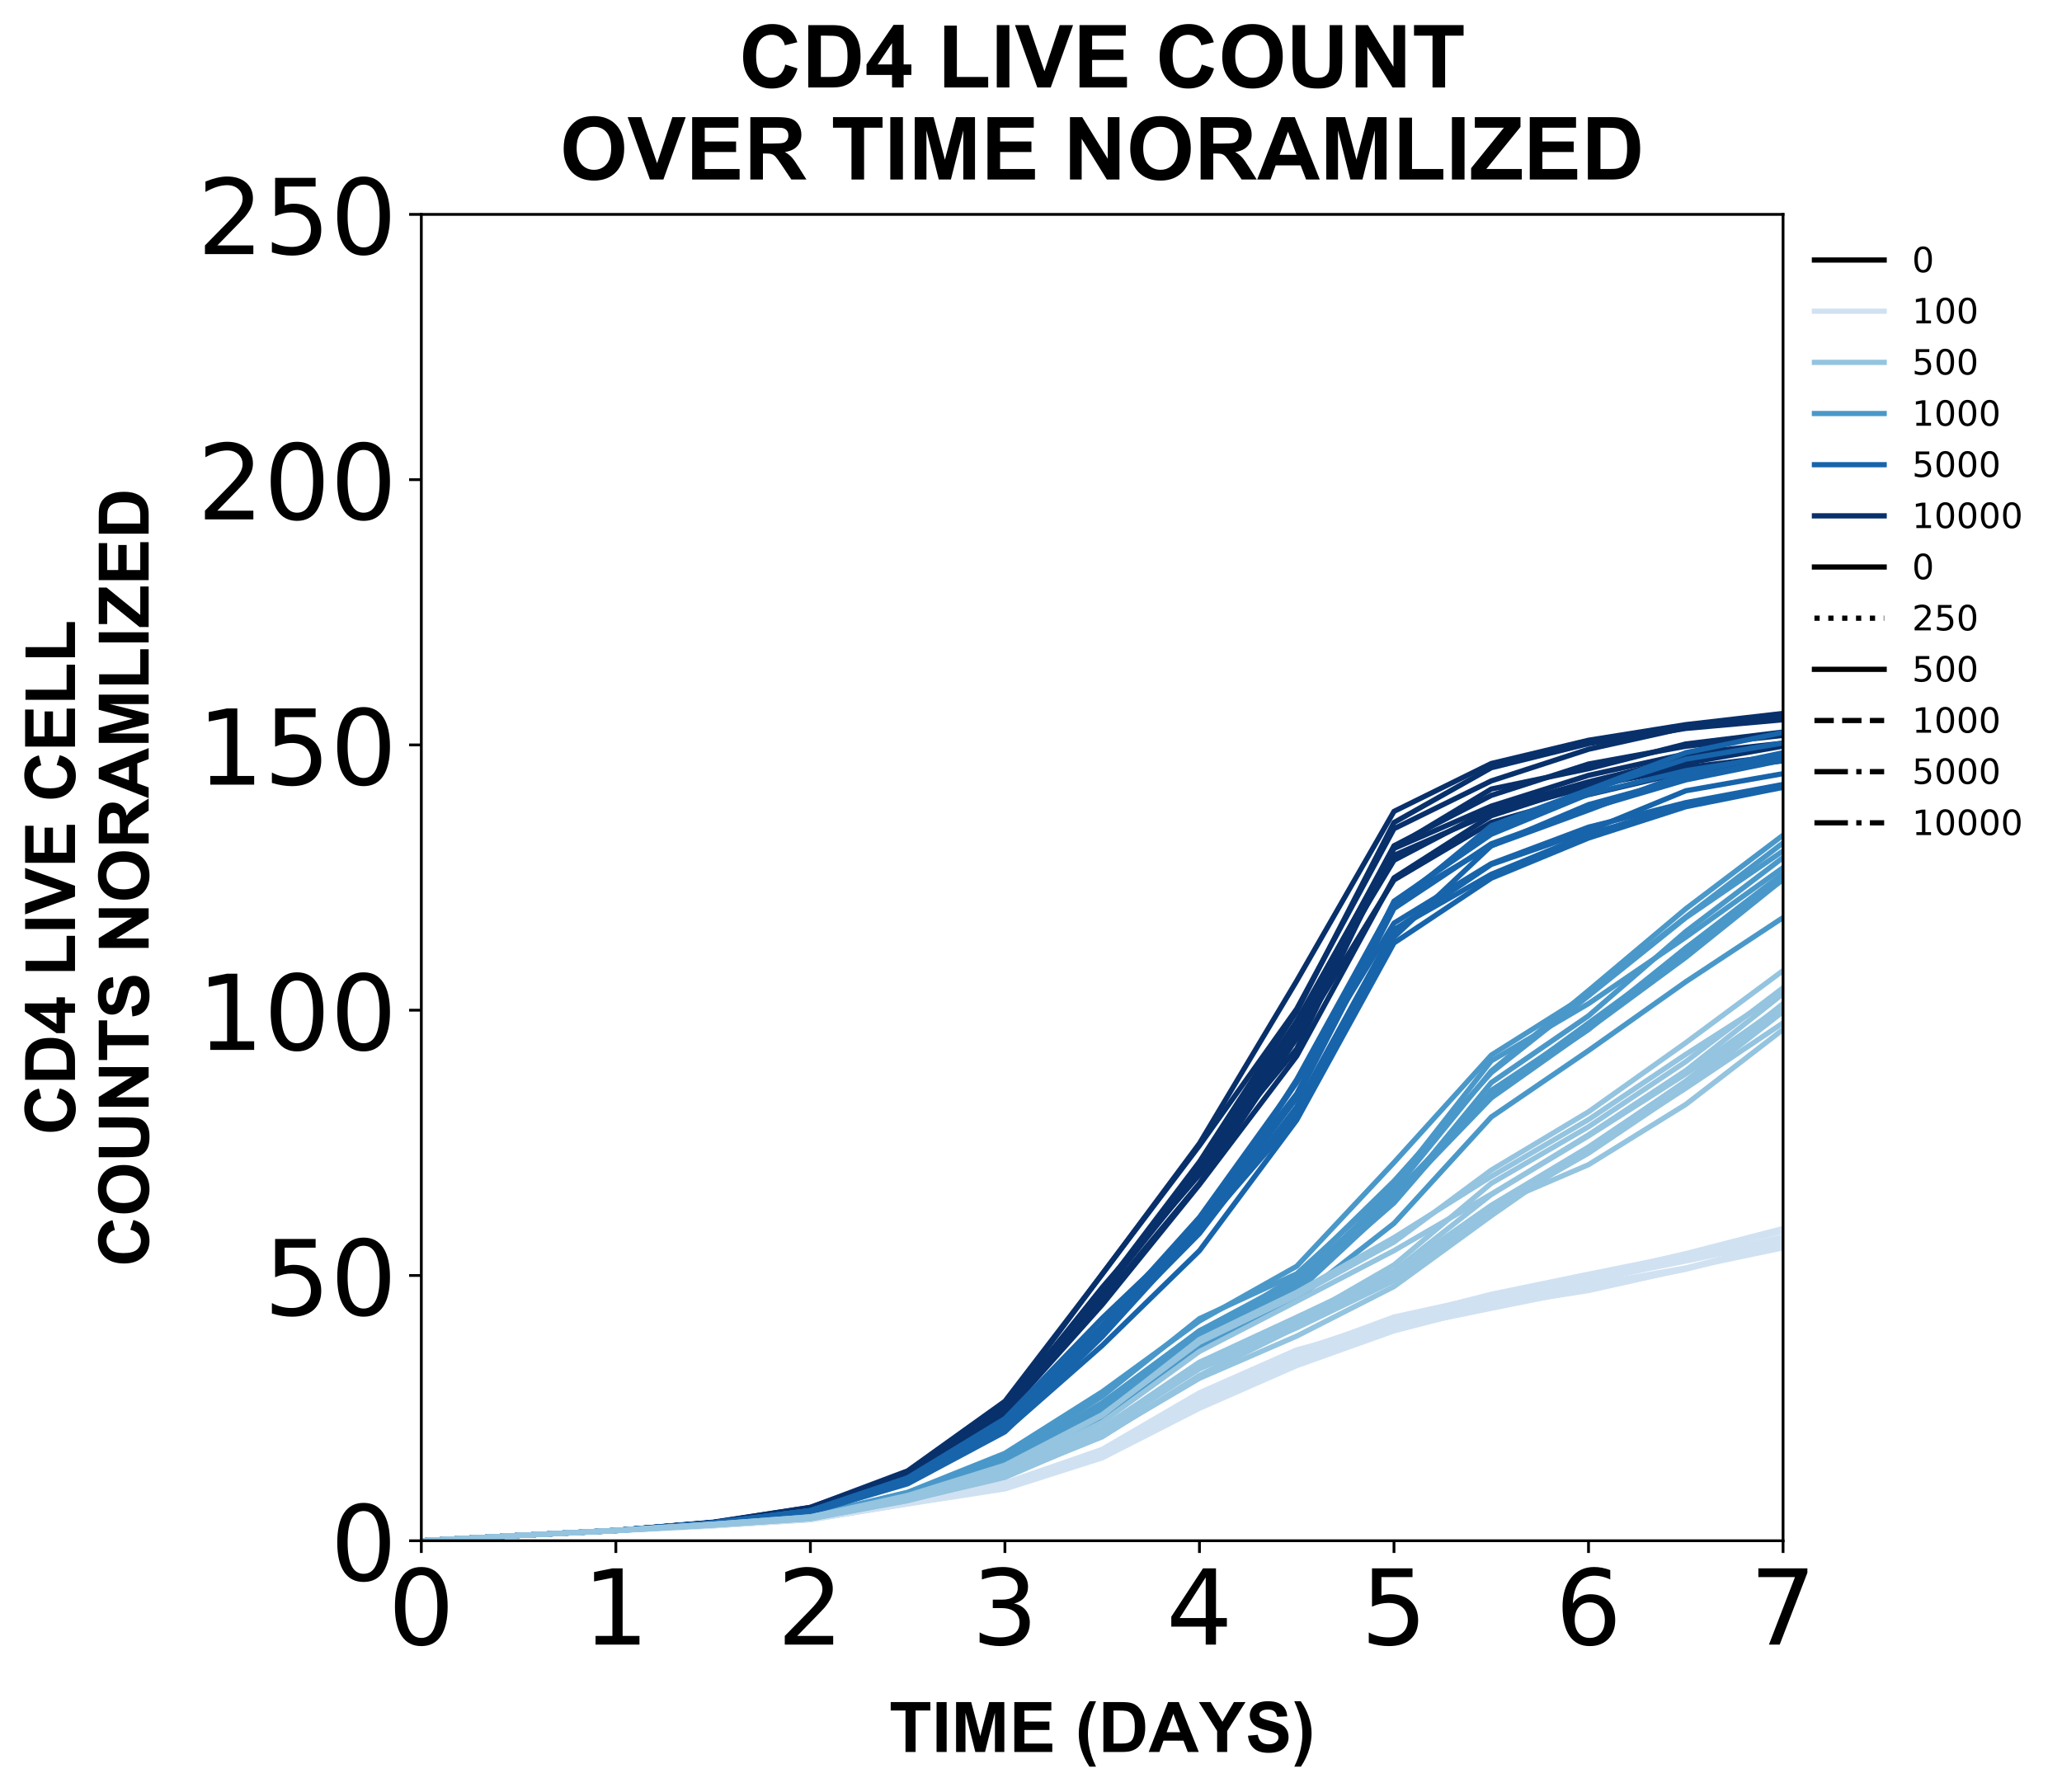 <?xml version="1.0" encoding="utf-8" standalone="no"?>
<!DOCTYPE svg PUBLIC "-//W3C//DTD SVG 1.1//EN"
  "http://www.w3.org/Graphics/SVG/1.1/DTD/svg11.dtd">
<!-- Created with matplotlib (https://matplotlib.org/) -->
<svg height="514.025pt" version="1.1" viewBox="0 0 591.463 514.025" width="591.463pt" xmlns="http://www.w3.org/2000/svg" xmlns:xlink="http://www.w3.org/1999/xlink">
 <defs>
  <style type="text/css">
*{stroke-linecap:butt;stroke-linejoin:round;}
  </style>
 </defs>
 <g id="figure_1">
  <g id="patch_1">
   <path d="M -0 514.025 
L 591.463 514.025 
L 591.463 0 
L -0 0 
z
" style="fill:#ffffff;"/>
  </g>
  <g id="axes_1">
   <g id="patch_2">
    <path d="M 120.851 442.022 
L 511.451 442.022 
L 511.451 61.502 
L 120.851 61.502 
z
" style="fill:#ffffff;"/>
   </g>
   <g id="matplotlib.axis_1">
    <g id="xtick_1">
     <g id="line2d_1">
      <defs>
       <path d="M 0 0 
L 0 3.5 
" id="m12bd93c8e9" style="stroke:#000000;stroke-width:0.8;"/>
      </defs>
      <g>
       <use style="stroke:#000000;stroke-width:0.8;" x="120.851" xlink:href="#m12bd93c8e9" y="442.022"/>
      </g>
     </g>
     <g id="text_1">
      <!-- 0 -->
      <defs>
       <path d="M 31.781 66.406 
Q 24.172 66.406 20.328 58.906 
Q 16.5 51.422 16.5 36.375 
Q 16.5 21.391 20.328 13.891 
Q 24.172 6.391 31.781 6.391 
Q 39.453 6.391 43.281 13.891 
Q 47.125 21.391 47.125 36.375 
Q 47.125 51.422 43.281 58.906 
Q 39.453 66.406 31.781 66.406 
z
M 31.781 74.219 
Q 44.047 74.219 50.516 64.516 
Q 56.984 54.828 56.984 36.375 
Q 56.984 17.969 50.516 8.266 
Q 44.047 -1.422 31.781 -1.422 
Q 19.531 -1.422 13.062 8.266 
Q 6.594 17.969 6.594 36.375 
Q 6.594 54.828 13.062 64.516 
Q 19.531 74.219 31.781 74.219 
z
" id="DejaVuSans-48"/>
      </defs>
      <g transform="translate(111.307 471.817)scale(0.3 -0.3)">
       <use xlink:href="#DejaVuSans-48"/>
      </g>
     </g>
    </g>
    <g id="xtick_2">
     <g id="line2d_2">
      <g>
       <use style="stroke:#000000;stroke-width:0.8;" x="176.651" xlink:href="#m12bd93c8e9" y="442.022"/>
      </g>
     </g>
     <g id="text_2">
      <!-- 1 -->
      <defs>
       <path d="M 12.406 8.297 
L 28.516 8.297 
L 28.516 63.922 
L 10.984 60.406 
L 10.984 69.391 
L 28.422 72.906 
L 38.281 72.906 
L 38.281 8.297 
L 54.391 8.297 
L 54.391 0 
L 12.406 0 
z
" id="DejaVuSans-49"/>
      </defs>
      <g transform="translate(167.107 471.817)scale(0.3 -0.3)">
       <use xlink:href="#DejaVuSans-49"/>
      </g>
     </g>
    </g>
    <g id="xtick_3">
     <g id="line2d_3">
      <g>
       <use style="stroke:#000000;stroke-width:0.8;" x="232.451" xlink:href="#m12bd93c8e9" y="442.022"/>
      </g>
     </g>
     <g id="text_3">
      <!-- 2 -->
      <defs>
       <path d="M 19.188 8.297 
L 53.609 8.297 
L 53.609 0 
L 7.328 0 
L 7.328 8.297 
Q 12.938 14.109 22.625 23.891 
Q 32.328 33.688 34.812 36.531 
Q 39.547 41.844 41.422 45.531 
Q 43.312 49.219 43.312 52.781 
Q 43.312 58.594 39.234 62.25 
Q 35.156 65.922 28.609 65.922 
Q 23.969 65.922 18.812 64.312 
Q 13.672 62.703 7.812 59.422 
L 7.812 69.391 
Q 13.766 71.781 18.938 73 
Q 24.125 74.219 28.422 74.219 
Q 39.75 74.219 46.484 68.547 
Q 53.219 62.891 53.219 53.422 
Q 53.219 48.922 51.531 44.891 
Q 49.859 40.875 45.406 35.406 
Q 44.188 33.984 37.641 27.219 
Q 31.109 20.453 19.188 8.297 
z
" id="DejaVuSans-50"/>
      </defs>
      <g transform="translate(222.907 471.817)scale(0.3 -0.3)">
       <use xlink:href="#DejaVuSans-50"/>
      </g>
     </g>
    </g>
    <g id="xtick_4">
     <g id="line2d_4">
      <g>
       <use style="stroke:#000000;stroke-width:0.8;" x="288.251" xlink:href="#m12bd93c8e9" y="442.022"/>
      </g>
     </g>
     <g id="text_4">
      <!-- 3 -->
      <defs>
       <path d="M 40.578 39.312 
Q 47.656 37.797 51.625 33 
Q 55.609 28.219 55.609 21.188 
Q 55.609 10.406 48.188 4.484 
Q 40.766 -1.422 27.094 -1.422 
Q 22.516 -1.422 17.656 -0.516 
Q 12.797 0.391 7.625 2.203 
L 7.625 11.719 
Q 11.719 9.328 16.594 8.109 
Q 21.484 6.891 26.812 6.891 
Q 36.078 6.891 40.938 10.547 
Q 45.797 14.203 45.797 21.188 
Q 45.797 27.641 41.281 31.266 
Q 36.766 34.906 28.719 34.906 
L 20.219 34.906 
L 20.219 43.016 
L 29.109 43.016 
Q 36.375 43.016 40.234 45.922 
Q 44.094 48.828 44.094 54.297 
Q 44.094 59.906 40.109 62.906 
Q 36.141 65.922 28.719 65.922 
Q 24.656 65.922 20.016 65.031 
Q 15.375 64.156 9.812 62.312 
L 9.812 71.094 
Q 15.438 72.656 20.344 73.438 
Q 25.25 74.219 29.594 74.219 
Q 40.828 74.219 47.359 69.109 
Q 53.906 64.016 53.906 55.328 
Q 53.906 49.266 50.438 45.094 
Q 46.969 40.922 40.578 39.312 
z
" id="DejaVuSans-51"/>
      </defs>
      <g transform="translate(278.707 471.817)scale(0.3 -0.3)">
       <use xlink:href="#DejaVuSans-51"/>
      </g>
     </g>
    </g>
    <g id="xtick_5">
     <g id="line2d_5">
      <g>
       <use style="stroke:#000000;stroke-width:0.8;" x="344.051" xlink:href="#m12bd93c8e9" y="442.022"/>
      </g>
     </g>
     <g id="text_5">
      <!-- 4 -->
      <defs>
       <path d="M 37.797 64.312 
L 12.891 25.391 
L 37.797 25.391 
z
M 35.203 72.906 
L 47.609 72.906 
L 47.609 25.391 
L 58.016 25.391 
L 58.016 17.188 
L 47.609 17.188 
L 47.609 0 
L 37.797 0 
L 37.797 17.188 
L 4.891 17.188 
L 4.891 26.703 
z
" id="DejaVuSans-52"/>
      </defs>
      <g transform="translate(334.507 471.817)scale(0.3 -0.3)">
       <use xlink:href="#DejaVuSans-52"/>
      </g>
     </g>
    </g>
    <g id="xtick_6">
     <g id="line2d_6">
      <g>
       <use style="stroke:#000000;stroke-width:0.8;" x="399.851" xlink:href="#m12bd93c8e9" y="442.022"/>
      </g>
     </g>
     <g id="text_6">
      <!-- 5 -->
      <defs>
       <path d="M 10.797 72.906 
L 49.516 72.906 
L 49.516 64.594 
L 19.828 64.594 
L 19.828 46.734 
Q 21.969 47.469 24.109 47.828 
Q 26.266 48.188 28.422 48.188 
Q 40.625 48.188 47.75 41.5 
Q 54.891 34.812 54.891 23.391 
Q 54.891 11.625 47.562 5.094 
Q 40.234 -1.422 26.906 -1.422 
Q 22.312 -1.422 17.547 -0.641 
Q 12.797 0.141 7.719 1.703 
L 7.719 11.625 
Q 12.109 9.234 16.797 8.062 
Q 21.484 6.891 26.703 6.891 
Q 35.156 6.891 40.078 11.328 
Q 45.016 15.766 45.016 23.391 
Q 45.016 31 40.078 35.438 
Q 35.156 39.891 26.703 39.891 
Q 22.75 39.891 18.812 39.016 
Q 14.891 38.141 10.797 36.281 
z
" id="DejaVuSans-53"/>
      </defs>
      <g transform="translate(390.307 471.817)scale(0.3 -0.3)">
       <use xlink:href="#DejaVuSans-53"/>
      </g>
     </g>
    </g>
    <g id="xtick_7">
     <g id="line2d_7">
      <g>
       <use style="stroke:#000000;stroke-width:0.8;" x="455.651" xlink:href="#m12bd93c8e9" y="442.022"/>
      </g>
     </g>
     <g id="text_7">
      <!-- 6 -->
      <defs>
       <path d="M 33.016 40.375 
Q 26.375 40.375 22.484 35.828 
Q 18.609 31.297 18.609 23.391 
Q 18.609 15.531 22.484 10.953 
Q 26.375 6.391 33.016 6.391 
Q 39.656 6.391 43.531 10.953 
Q 47.406 15.531 47.406 23.391 
Q 47.406 31.297 43.531 35.828 
Q 39.656 40.375 33.016 40.375 
z
M 52.594 71.297 
L 52.594 62.312 
Q 48.875 64.062 45.094 64.984 
Q 41.312 65.922 37.594 65.922 
Q 27.828 65.922 22.672 59.328 
Q 17.531 52.734 16.797 39.406 
Q 19.672 43.656 24.016 45.922 
Q 28.375 48.188 33.594 48.188 
Q 44.578 48.188 50.953 41.516 
Q 57.328 34.859 57.328 23.391 
Q 57.328 12.156 50.688 5.359 
Q 44.047 -1.422 33.016 -1.422 
Q 20.359 -1.422 13.672 8.266 
Q 6.984 17.969 6.984 36.375 
Q 6.984 53.656 15.188 63.938 
Q 23.391 74.219 37.203 74.219 
Q 40.922 74.219 44.703 73.484 
Q 48.484 72.75 52.594 71.297 
z
" id="DejaVuSans-54"/>
      </defs>
      <g transform="translate(446.107 471.817)scale(0.3 -0.3)">
       <use xlink:href="#DejaVuSans-54"/>
      </g>
     </g>
    </g>
    <g id="xtick_8">
     <g id="line2d_8">
      <g>
       <use style="stroke:#000000;stroke-width:0.8;" x="511.451" xlink:href="#m12bd93c8e9" y="442.022"/>
      </g>
     </g>
     <g id="text_8">
      <!-- 7 -->
      <defs>
       <path d="M 8.203 72.906 
L 55.078 72.906 
L 55.078 68.703 
L 28.609 0 
L 18.312 0 
L 43.219 64.594 
L 8.203 64.594 
z
" id="DejaVuSans-55"/>
      </defs>
      <g transform="translate(501.907 471.817)scale(0.3 -0.3)">
       <use xlink:href="#DejaVuSans-55"/>
      </g>
     </g>
    </g>
    <g id="text_9">
     <!-- TIME (DAYS) -->
     <defs>
      <path d="M 23.391 0 
L 23.391 59.469 
L 2.156 59.469 
L 2.156 71.578 
L 59.031 71.578 
L 59.031 59.469 
L 37.844 59.469 
L 37.844 0 
z
" id="Arial-BoldMT-84"/>
      <path d="M 6.844 0 
L 6.844 71.578 
L 21.297 71.578 
L 21.297 0 
z
" id="Arial-BoldMT-73"/>
      <path d="M 7.078 0 
L 7.078 71.578 
L 28.719 71.578 
L 41.703 22.75 
L 54.547 71.578 
L 76.219 71.578 
L 76.219 0 
L 62.797 0 
L 62.797 56.344 
L 48.578 0 
L 34.672 0 
L 20.516 56.344 
L 20.516 0 
z
" id="Arial-BoldMT-77"/>
      <path d="M 7.281 0 
L 7.281 71.578 
L 60.359 71.578 
L 60.359 59.469 
L 21.734 59.469 
L 21.734 43.609 
L 57.672 43.609 
L 57.672 31.547 
L 21.734 31.547 
L 21.734 12.062 
L 61.719 12.062 
L 61.719 0 
z
" id="Arial-BoldMT-69"/>
      <path id="Arial-BoldMT-32"/>
      <path d="M 29.938 -21.047 
L 20.516 -21.047 
Q 13.031 -9.766 9.125 2.391 
Q 5.219 14.547 5.219 25.922 
Q 5.219 40.047 10.062 52.641 
Q 14.266 63.578 20.703 72.797 
L 30.078 72.797 
Q 23.391 58.016 20.875 47.625 
Q 18.359 37.25 18.359 25.641 
Q 18.359 17.625 19.844 9.219 
Q 21.344 0.828 23.922 -6.734 
Q 25.641 -11.719 29.938 -21.047 
z
" id="Arial-BoldMT-40"/>
      <path d="M 7.234 71.578 
L 33.641 71.578 
Q 42.578 71.578 47.266 70.219 
Q 53.562 68.359 58.047 63.625 
Q 62.547 58.891 64.891 52.031 
Q 67.234 45.172 67.234 35.109 
Q 67.234 26.266 65.047 19.875 
Q 62.359 12.062 57.375 7.234 
Q 53.609 3.562 47.219 1.516 
Q 42.438 0 34.422 0 
L 7.234 0 
z
M 21.688 59.469 
L 21.688 12.062 
L 32.469 12.062 
Q 38.531 12.062 41.219 12.75 
Q 44.734 13.625 47.047 15.719 
Q 49.359 17.828 50.828 22.625 
Q 52.297 27.438 52.297 35.75 
Q 52.297 44.047 50.828 48.484 
Q 49.359 52.938 46.719 55.422 
Q 44.094 57.906 40.047 58.797 
Q 37.016 59.469 28.172 59.469 
z
" id="Arial-BoldMT-68"/>
      <path d="M 71.828 0 
L 56.109 0 
L 49.859 16.266 
L 21.234 16.266 
L 15.328 0 
L 0 0 
L 27.875 71.578 
L 43.172 71.578 
z
M 45.219 28.328 
L 35.359 54.891 
L 25.688 28.328 
z
" id="Arial-BoldMT-65"/>
      <path d="M 26.078 0 
L 26.078 30.125 
L -0.141 71.578 
L 16.797 71.578 
L 33.641 43.266 
L 50.141 71.578 
L 66.797 71.578 
L 40.484 30.031 
L 40.484 0 
z
" id="Arial-BoldMT-89"/>
      <path d="M 3.609 23.297 
L 17.672 24.656 
Q 18.953 17.578 22.828 14.25 
Q 26.703 10.938 33.297 10.938 
Q 40.281 10.938 43.812 13.891 
Q 47.359 16.844 47.359 20.797 
Q 47.359 23.344 45.875 25.125 
Q 44.391 26.906 40.672 28.219 
Q 38.141 29.109 29.109 31.344 
Q 17.484 34.234 12.797 38.422 
Q 6.203 44.344 6.203 52.828 
Q 6.203 58.297 9.297 63.062 
Q 12.406 67.828 18.234 70.312 
Q 24.078 72.797 32.328 72.797 
Q 45.797 72.797 52.609 66.891 
Q 59.422 60.984 59.766 51.125 
L 45.312 50.484 
Q 44.391 56 41.328 58.422 
Q 38.281 60.844 32.172 60.844 
Q 25.875 60.844 22.312 58.25 
Q 20.016 56.594 20.016 53.812 
Q 20.016 51.266 22.172 49.469 
Q 24.906 47.172 35.453 44.672 
Q 46 42.188 51.047 39.516 
Q 56.109 36.859 58.953 32.25 
Q 61.812 27.641 61.812 20.844 
Q 61.812 14.703 58.391 9.328 
Q 54.984 3.953 48.734 1.344 
Q 42.484 -1.266 33.156 -1.266 
Q 19.578 -1.266 12.297 5 
Q 5.031 11.281 3.609 23.297 
z
" id="Arial-BoldMT-83"/>
      <path d="M 3.375 -21.047 
Q 7.422 -12.359 9.078 -7.719 
Q 10.75 -3.078 12.156 2.969 
Q 13.578 9.031 14.25 14.469 
Q 14.938 19.922 14.938 25.641 
Q 14.938 37.25 12.453 47.625 
Q 9.969 58.016 3.266 72.797 
L 12.594 72.797 
Q 19.969 62.312 24.047 50.531 
Q 28.125 38.766 28.125 26.656 
Q 28.125 16.453 24.906 4.781 
Q 21.234 -8.297 12.844 -21.047 
z
" id="Arial-BoldMT-41"/>
     </defs>
     <g transform="translate(255.057 502.615)scale(0.2 -0.2)">
      <use xlink:href="#Arial-BoldMT-84"/>
      <use x="61.084" xlink:href="#Arial-BoldMT-73"/>
      <use x="88.867" xlink:href="#Arial-BoldMT-77"/>
      <use x="172.168" xlink:href="#Arial-BoldMT-69"/>
      <use x="238.867" xlink:href="#Arial-BoldMT-32"/>
      <use x="266.65" xlink:href="#Arial-BoldMT-40"/>
      <use x="299.951" xlink:href="#Arial-BoldMT-68"/>
      <use x="372.168" xlink:href="#Arial-BoldMT-65"/>
      <use x="444.244" xlink:href="#Arial-BoldMT-89"/>
      <use x="510.943" xlink:href="#Arial-BoldMT-83"/>
      <use x="577.643" xlink:href="#Arial-BoldMT-41"/>
     </g>
    </g>
   </g>
   <g id="matplotlib.axis_2">
    <g id="ytick_1">
     <g id="line2d_9">
      <defs>
       <path d="M 0 0 
L -3.5 0 
" id="m8c73e7aa6f" style="stroke:#000000;stroke-width:0.8;"/>
      </defs>
      <g>
       <use style="stroke:#000000;stroke-width:0.8;" x="120.851" xlink:href="#m8c73e7aa6f" y="442.022"/>
      </g>
     </g>
     <g id="text_10">
      <!-- 0 -->
      <g transform="translate(94.763 453.419)scale(0.3 -0.3)">
       <use xlink:href="#DejaVuSans-48"/>
      </g>
     </g>
    </g>
    <g id="ytick_2">
     <g id="line2d_10">
      <g>
       <use style="stroke:#000000;stroke-width:0.8;" x="120.851" xlink:href="#m8c73e7aa6f" y="365.918"/>
      </g>
     </g>
     <g id="text_11">
      <!-- 50 -->
      <g transform="translate(75.676 377.315)scale(0.3 -0.3)">
       <use xlink:href="#DejaVuSans-53"/>
       <use x="63.623" xlink:href="#DejaVuSans-48"/>
      </g>
     </g>
    </g>
    <g id="ytick_3">
     <g id="line2d_11">
      <g>
       <use style="stroke:#000000;stroke-width:0.8;" x="120.851" xlink:href="#m8c73e7aa6f" y="289.814"/>
      </g>
     </g>
     <g id="text_12">
      <!-- 100 -->
      <g transform="translate(56.588 301.211)scale(0.3 -0.3)">
       <use xlink:href="#DejaVuSans-49"/>
       <use x="63.623" xlink:href="#DejaVuSans-48"/>
       <use x="127.246" xlink:href="#DejaVuSans-48"/>
      </g>
     </g>
    </g>
    <g id="ytick_4">
     <g id="line2d_12">
      <g>
       <use style="stroke:#000000;stroke-width:0.8;" x="120.851" xlink:href="#m8c73e7aa6f" y="213.71"/>
      </g>
     </g>
     <g id="text_13">
      <!-- 150 -->
      <g transform="translate(56.588 225.107)scale(0.3 -0.3)">
       <use xlink:href="#DejaVuSans-49"/>
       <use x="63.623" xlink:href="#DejaVuSans-53"/>
       <use x="127.246" xlink:href="#DejaVuSans-48"/>
      </g>
     </g>
    </g>
    <g id="ytick_5">
     <g id="line2d_13">
      <g>
       <use style="stroke:#000000;stroke-width:0.8;" x="120.851" xlink:href="#m8c73e7aa6f" y="137.606"/>
      </g>
     </g>
     <g id="text_14">
      <!-- 200 -->
      <g transform="translate(56.588 149.003)scale(0.3 -0.3)">
       <use xlink:href="#DejaVuSans-50"/>
       <use x="63.623" xlink:href="#DejaVuSans-48"/>
       <use x="127.246" xlink:href="#DejaVuSans-48"/>
      </g>
     </g>
    </g>
    <g id="ytick_6">
     <g id="line2d_14">
      <g>
       <use style="stroke:#000000;stroke-width:0.8;" x="120.851" xlink:href="#m8c73e7aa6f" y="61.502"/>
      </g>
     </g>
     <g id="text_15">
      <!-- 250 -->
      <g transform="translate(56.588 72.899)scale(0.3 -0.3)">
       <use xlink:href="#DejaVuSans-50"/>
       <use x="63.623" xlink:href="#DejaVuSans-53"/>
       <use x="127.246" xlink:href="#DejaVuSans-48"/>
      </g>
     </g>
    </g>
    <g id="text_16">
     <!-- CD4 LIVE CELL -->
     <defs>
      <path d="M 53.078 26.312 
L 67.094 21.875 
Q 63.875 10.156 56.375 4.469 
Q 48.875 -1.219 37.359 -1.219 
Q 23.094 -1.219 13.906 8.516 
Q 4.734 18.266 4.734 35.156 
Q 4.734 53.031 13.953 62.906 
Q 23.188 72.797 38.234 72.797 
Q 51.375 72.797 59.578 65.047 
Q 64.453 60.453 66.891 51.859 
L 52.594 48.438 
Q 51.312 54 47.281 57.219 
Q 43.266 60.453 37.5 60.453 
Q 29.547 60.453 24.578 54.734 
Q 19.625 49.031 19.625 36.234 
Q 19.625 22.656 24.5 16.891 
Q 29.391 11.141 37.203 11.141 
Q 42.969 11.141 47.109 14.797 
Q 51.266 18.453 53.078 26.312 
z
" id="Arial-BoldMT-67"/>
      <path d="M 31.156 0 
L 31.156 14.406 
L 1.859 14.406 
L 1.859 26.422 
L 32.906 71.875 
L 44.438 71.875 
L 44.438 26.469 
L 53.328 26.469 
L 53.328 14.406 
L 44.438 14.406 
L 44.438 0 
z
M 31.156 26.469 
L 31.156 50.922 
L 14.703 26.469 
z
" id="Arial-BoldMT-52"/>
      <path d="M 7.672 0 
L 7.672 71 
L 22.125 71 
L 22.125 12.062 
L 58.062 12.062 
L 58.062 0 
z
" id="Arial-BoldMT-76"/>
      <path d="M 25.531 0 
L -0.047 71.578 
L 15.625 71.578 
L 33.734 18.609 
L 51.266 71.578 
L 66.609 71.578 
L 40.969 0 
z
" id="Arial-BoldMT-86"/>
     </defs>
     <g transform="translate(21.516 325.657)rotate(-90)scale(0.2 -0.2)">
      <use xlink:href="#Arial-BoldMT-67"/>
      <use x="72.217" xlink:href="#Arial-BoldMT-68"/>
      <use x="144.434" xlink:href="#Arial-BoldMT-52"/>
      <use x="200.049" xlink:href="#Arial-BoldMT-32"/>
      <use x="227.832" xlink:href="#Arial-BoldMT-76"/>
      <use x="288.916" xlink:href="#Arial-BoldMT-73"/>
      <use x="316.699" xlink:href="#Arial-BoldMT-86"/>
      <use x="383.398" xlink:href="#Arial-BoldMT-69"/>
      <use x="450.098" xlink:href="#Arial-BoldMT-32"/>
      <use x="477.881" xlink:href="#Arial-BoldMT-67"/>
      <use x="550.098" xlink:href="#Arial-BoldMT-69"/>
      <use x="616.797" xlink:href="#Arial-BoldMT-76"/>
      <use x="677.881" xlink:href="#Arial-BoldMT-76"/>
     </g>
     <!-- COUNTS NORAMLIZED -->
     <defs>
      <path d="M 4.344 35.359 
Q 4.344 46.297 7.625 53.719 
Q 10.062 59.188 14.281 63.531 
Q 18.5 67.875 23.531 69.969 
Q 30.219 72.797 38.969 72.797 
Q 54.781 72.797 64.281 62.984 
Q 73.781 53.172 73.781 35.688 
Q 73.781 18.359 64.359 8.562 
Q 54.938 -1.219 39.156 -1.219 
Q 23.188 -1.219 13.766 8.516 
Q 4.344 18.266 4.344 35.359 
z
M 19.234 35.844 
Q 19.234 23.688 24.844 17.406 
Q 30.469 11.141 39.109 11.141 
Q 47.75 11.141 53.297 17.359 
Q 58.844 23.578 58.844 36.031 
Q 58.844 48.344 53.438 54.391 
Q 48.047 60.453 39.109 60.453 
Q 30.172 60.453 24.703 54.312 
Q 19.234 48.188 19.234 35.844 
z
" id="Arial-BoldMT-79"/>
      <path d="M 7.172 71.578 
L 21.625 71.578 
L 21.625 32.812 
Q 21.625 23.578 22.172 20.844 
Q 23.094 16.453 26.578 13.797 
Q 30.078 11.141 36.141 11.141 
Q 42.281 11.141 45.406 13.641 
Q 48.531 16.156 49.172 19.812 
Q 49.812 23.484 49.812 31.984 
L 49.812 71.578 
L 64.266 71.578 
L 64.266 33.984 
Q 64.266 21.094 63.094 15.766 
Q 61.922 10.453 58.766 6.781 
Q 55.609 3.125 50.328 0.953 
Q 45.062 -1.219 36.578 -1.219 
Q 26.312 -1.219 21.016 1.141 
Q 15.719 3.516 12.641 7.297 
Q 9.578 11.078 8.594 15.234 
Q 7.172 21.391 7.172 33.406 
z
" id="Arial-BoldMT-85"/>
      <path d="M 7.422 0 
L 7.422 71.578 
L 21.484 71.578 
L 50.781 23.781 
L 50.781 71.578 
L 64.203 71.578 
L 64.203 0 
L 49.703 0 
L 20.844 46.688 
L 20.844 0 
z
" id="Arial-BoldMT-78"/>
      <path d="M 7.328 0 
L 7.328 71.578 
L 37.75 71.578 
Q 49.219 71.578 54.422 69.641 
Q 59.625 67.719 62.75 62.781 
Q 65.875 57.859 65.875 51.516 
Q 65.875 43.453 61.125 38.203 
Q 56.391 32.953 46.969 31.594 
Q 51.656 28.859 54.703 25.578 
Q 57.766 22.312 62.938 13.969 
L 71.688 0 
L 54.391 0 
L 43.953 15.578 
Q 38.375 23.922 36.328 26.094 
Q 34.281 28.266 31.984 29.078 
Q 29.688 29.891 24.703 29.891 
L 21.781 29.891 
L 21.781 0 
z
M 21.781 41.312 
L 32.469 41.312 
Q 42.875 41.312 45.453 42.188 
Q 48.047 43.062 49.516 45.203 
Q 50.984 47.359 50.984 50.594 
Q 50.984 54.203 49.047 56.422 
Q 47.125 58.641 43.609 59.234 
Q 41.844 59.469 33.062 59.469 
L 21.781 59.469 
z
" id="Arial-BoldMT-82"/>
      <path d="M 1.078 0 
L 1.078 13.031 
L 38.672 59.469 
L 5.328 59.469 
L 5.328 71.578 
L 57.719 71.578 
L 57.719 60.359 
L 18.5 12.062 
L 59.234 12.062 
L 59.234 0 
z
" id="Arial-BoldMT-90"/>
     </defs>
     <g transform="translate(42.641 363.421)rotate(-90)scale(0.2 -0.2)">
      <use xlink:href="#Arial-BoldMT-67"/>
      <use x="72.217" xlink:href="#Arial-BoldMT-79"/>
      <use x="150" xlink:href="#Arial-BoldMT-85"/>
      <use x="222.217" xlink:href="#Arial-BoldMT-78"/>
      <use x="294.434" xlink:href="#Arial-BoldMT-84"/>
      <use x="355.518" xlink:href="#Arial-BoldMT-83"/>
      <use x="422.217" xlink:href="#Arial-BoldMT-32"/>
      <use x="450" xlink:href="#Arial-BoldMT-78"/>
      <use x="522.217" xlink:href="#Arial-BoldMT-79"/>
      <use x="600" xlink:href="#Arial-BoldMT-82"/>
      <use x="672.217" xlink:href="#Arial-BoldMT-65"/>
      <use x="744.434" xlink:href="#Arial-BoldMT-77"/>
      <use x="827.734" xlink:href="#Arial-BoldMT-76"/>
      <use x="888.818" xlink:href="#Arial-BoldMT-73"/>
      <use x="916.602" xlink:href="#Arial-BoldMT-90"/>
      <use x="977.686" xlink:href="#Arial-BoldMT-69"/>
      <use x="1044.385" xlink:href="#Arial-BoldMT-68"/>
     </g>
    </g>
   </g>
   <g id="line2d_15">
    <path clip-path="url(#p8c63378119)" d="M 120.851 442.022 
L 148.751 440.499 
L 176.651 439.099 
L 204.551 436.853 
L 232.451 432.56 
L 260.351 422.338 
L 288.251 402.995 
L 316.151 365.479 
L 344.051 328.657 
L 371.951 289.43 
L 399.851 237.746 
L 427.751 224.029 
L 455.651 214.945 
L 483.551 208.754 
L 511.451 205.807 
" style="fill:none;stroke:#08306b;stroke-linecap:square;stroke-width:1.5;"/>
   </g>
   <g id="line2d_16">
    <path clip-path="url(#p8c63378119)" d="M 120.851 442.022 
L 148.751 440.499 
L 176.651 439.063 
L 204.551 436.798 
L 232.451 433.005 
L 260.351 423.373 
L 288.251 405.455 
L 316.151 372.95 
L 344.051 339.494 
L 371.951 297.844 
L 399.851 252.456 
L 427.751 235.944 
L 455.651 227.962 
L 483.551 221.43 
L 511.451 218.27 
" style="fill:none;stroke:#08306b;stroke-linecap:square;stroke-width:1.5;"/>
   </g>
   <g id="line2d_17">
    <path clip-path="url(#p8c63378119)" d="M 120.851 442.022 
L 148.751 440.499 
L 176.651 439.05 
L 204.551 436.828 
L 232.451 432.779 
L 260.351 422.807 
L 288.251 404.219 
L 316.151 370.295 
L 344.051 334.039 
L 371.951 293.046 
L 399.851 246.806 
L 427.751 232.175 
L 455.651 224.297 
L 483.551 217.442 
L 511.451 213.496 
" style="fill:none;stroke:#08306b;stroke-linecap:square;stroke-width:1.5;"/>
   </g>
   <g id="line2d_18">
    <path clip-path="url(#p8c63378119)" d="M 120.851 442.022 
L 148.751 440.499 
L 176.651 439.13 
L 204.551 436.92 
L 232.451 432.828 
L 260.351 423.227 
L 288.251 404.834 
L 316.151 371.05 
L 344.051 336.304 
L 371.951 293.01 
L 399.851 243.408 
L 427.751 231.268 
L 455.651 222.434 
L 483.551 216.279 
L 511.451 213.21 
" style="fill:none;stroke:#08306b;stroke-linecap:square;stroke-width:1.5;"/>
   </g>
   <g id="line2d_19">
    <path clip-path="url(#p8c63378119)" d="M 120.851 442.022 
L 148.751 440.499 
L 176.651 439.081 
L 204.551 436.962 
L 232.451 432.938 
L 260.351 423.148 
L 288.251 405.309 
L 316.151 371.202 
L 344.051 334.636 
L 371.951 300.888 
L 399.851 243.159 
L 427.751 226.367 
L 455.651 220.522 
L 483.551 213.429 
L 511.451 210.014 
" style="fill:none;stroke:#08306b;stroke-linecap:square;stroke-width:1.5;"/>
   </g>
   <g id="line2d_20">
    <path clip-path="url(#p8c63378119)" d="M 120.851 442.022 
L 148.751 440.499 
L 176.651 439.075 
L 204.551 436.773 
L 232.451 433.041 
L 260.351 423.422 
L 288.251 405.565 
L 316.151 374.307 
L 344.051 339.835 
L 371.951 302.964 
L 399.851 251.841 
L 427.751 234.014 
L 455.651 224.979 
L 483.551 218.946 
L 511.451 214.051 
" style="fill:none;stroke:#08306b;stroke-linecap:square;stroke-width:1.5;"/>
   </g>
   <g id="line2d_21">
    <path clip-path="url(#p8c63378119)" d="M 120.851 442.022 
L 148.751 440.499 
L 176.651 439.075 
L 204.551 436.786 
L 232.451 432.432 
L 260.351 422.496 
L 288.251 404.116 
L 316.151 369.357 
L 344.051 336.992 
L 371.951 296.706 
L 399.851 245.375 
L 427.751 233.21 
L 455.651 225.691 
L 483.551 220.181 
L 511.451 216.772 
" style="fill:none;stroke:#08306b;stroke-linecap:square;stroke-width:1.5;"/>
   </g>
   <g id="line2d_22">
    <path clip-path="url(#p8c63378119)" d="M 120.851 442.022 
L 148.751 440.499 
L 176.651 439.087 
L 204.551 436.926 
L 232.451 432.81 
L 260.351 422.904 
L 288.251 404.451 
L 316.151 370.295 
L 344.051 335.299 
L 371.951 294.325 
L 399.851 242.641 
L 427.751 228.188 
L 455.651 219.183 
L 483.551 214.087 
L 511.451 210.964 
" style="fill:none;stroke:#08306b;stroke-linecap:square;stroke-width:1.5;"/>
   </g>
   <g id="line2d_23">
    <path clip-path="url(#p8c63378119)" d="M 120.851 442.022 
L 148.751 440.499 
L 176.651 439.081 
L 204.551 436.853 
L 232.451 432.786 
L 260.351 422.624 
L 288.251 403.537 
L 316.151 370.155 
L 344.051 333.296 
L 371.951 290.167 
L 399.851 235.968 
L 427.751 220.261 
L 455.651 213.332 
L 483.551 208.973 
L 511.451 206.483 
" style="fill:none;stroke:#08306b;stroke-linecap:square;stroke-width:1.5;"/>
   </g>
   <g id="line2d_24">
    <path clip-path="url(#p8c63378119)" d="M 120.851 442.022 
L 148.751 440.499 
L 176.651 439.063 
L 204.551 436.694 
L 232.451 432.469 
L 260.351 421.973 
L 288.251 402.009 
L 316.151 365.571 
L 344.051 328.03 
L 371.951 281.393 
L 399.851 232.778 
L 427.751 219.037 
L 455.651 212.364 
L 483.551 207.889 
L 511.451 204.668 
" style="fill:none;stroke:#08306b;stroke-linecap:square;stroke-width:1.5;"/>
   </g>
   <g id="line2d_25">
    <path clip-path="url(#p8c63378119)" d="M 120.851 442.022 
L 148.751 440.499 
L 176.651 439.069 
L 204.551 437.467 
L 232.451 435.349 
L 260.351 429.662 
L 288.251 421.114 
L 316.151 406.782 
L 344.051 385.765 
L 371.951 369.345 
L 399.851 345.108 
L 427.751 312.84 
L 455.651 294.307 
L 483.551 271.963 
L 511.451 250.568 
" style="fill:none;stroke:#4a98c9;stroke-linecap:square;stroke-width:1.5;"/>
   </g>
   <g id="line2d_26">
    <path clip-path="url(#p8c63378119)" d="M 120.851 442.022 
L 148.751 440.499 
L 176.651 439.032 
L 204.551 437.224 
L 232.451 434.88 
L 260.351 428.201 
L 288.251 418.07 
L 316.151 400.591 
L 344.051 378.295 
L 371.951 365.43 
L 399.851 339.993 
L 427.751 304.359 
L 455.651 287.926 
L 483.551 268.864 
L 511.451 248.906 
" style="fill:none;stroke:#4a98c9;stroke-linecap:square;stroke-width:1.5;"/>
   </g>
   <g id="line2d_27">
    <path clip-path="url(#p8c63378119)" d="M 120.851 442.022 
L 148.751 440.499 
L 176.651 439.05 
L 204.551 437.175 
L 232.451 435.026 
L 260.351 428.737 
L 288.251 419.525 
L 316.151 403.476 
L 344.051 381.79 
L 371.951 366.873 
L 399.851 342.739 
L 427.751 313.82 
L 455.651 293.509 
L 483.551 273.156 
L 511.451 251.987 
" style="fill:none;stroke:#4a98c9;stroke-linecap:square;stroke-width:1.5;"/>
   </g>
   <g id="line2d_28">
    <path clip-path="url(#p8c63378119)" d="M 120.851 442.022 
L 148.751 440.499 
L 176.651 439.044 
L 204.551 437.352 
L 232.451 435.324 
L 260.351 429.449 
L 288.251 421.035 
L 316.151 407.227 
L 344.051 386.709 
L 371.951 372.743 
L 399.851 350.965 
L 427.751 320.456 
L 455.651 301.387 
L 483.551 281.649 
L 511.451 263.232 
" style="fill:none;stroke:#4a98c9;stroke-linecap:square;stroke-width:1.5;"/>
   </g>
   <g id="line2d_29">
    <path clip-path="url(#p8c63378119)" d="M 120.851 442.022 
L 148.751 440.499 
L 176.651 439.032 
L 204.551 437.218 
L 232.451 434.953 
L 260.351 428.548 
L 288.251 419.05 
L 316.151 402.861 
L 344.051 382.319 
L 371.951 368.079 
L 399.851 341.491 
L 427.751 307.263 
L 455.651 284.17 
L 483.551 260.711 
L 511.451 239.603 
" style="fill:none;stroke:#4a98c9;stroke-linecap:square;stroke-width:1.5;"/>
   </g>
   <g id="line2d_30">
    <path clip-path="url(#p8c63378119)" d="M 120.851 442.022 
L 148.751 440.499 
L 176.651 439.057 
L 204.551 437.212 
L 232.451 435.038 
L 260.351 428.621 
L 288.251 418.916 
L 316.151 402.423 
L 344.051 381.784 
L 371.951 368.304 
L 399.851 343.896 
L 427.751 314.983 
L 455.651 295.214 
L 483.551 274.648 
L 511.451 252.236 
" style="fill:none;stroke:#4a98c9;stroke-linecap:square;stroke-width:1.5;"/>
   </g>
   <g id="line2d_31">
    <path clip-path="url(#p8c63378119)" d="M 120.851 442.022 
L 148.751 440.499 
L 176.651 439.099 
L 204.551 437.236 
L 232.451 434.776 
L 260.351 428.11 
L 288.251 416.926 
L 316.151 399.288 
L 344.051 378.971 
L 371.951 363.263 
L 399.851 333.509 
L 427.751 302.696 
L 455.651 285.132 
L 483.551 263.074 
L 511.451 241.813 
" style="fill:none;stroke:#4a98c9;stroke-linecap:square;stroke-width:1.5;"/>
   </g>
   <g id="line2d_32">
    <path clip-path="url(#p8c63378119)" d="M 120.851 442.022 
L 148.751 440.499 
L 176.651 439.099 
L 204.551 437.309 
L 232.451 435.063 
L 260.351 429.084 
L 288.251 420.11 
L 316.151 404.487 
L 344.051 384 
L 371.951 367.921 
L 399.851 344.286 
L 427.751 313.984 
L 455.651 295.366 
L 483.551 271.969 
L 511.451 252.352 
" style="fill:none;stroke:#4a98c9;stroke-linecap:square;stroke-width:1.5;"/>
   </g>
   <g id="line2d_33">
    <path clip-path="url(#p8c63378119)" d="M 120.851 442.022 
L 148.751 440.499 
L 176.651 439.063 
L 204.551 437.303 
L 232.451 435.221 
L 260.351 429.102 
L 288.251 420.11 
L 316.151 404.651 
L 344.051 384.45 
L 371.951 370.648 
L 399.851 344.602 
L 427.751 310.587 
L 455.651 291.415 
L 483.551 267.232 
L 511.451 246.032 
" style="fill:none;stroke:#4a98c9;stroke-linecap:square;stroke-width:1.5;"/>
   </g>
   <g id="line2d_34">
    <path clip-path="url(#p8c63378119)" d="M 120.851 442.022 
L 148.751 440.499 
L 176.651 439.069 
L 204.551 437.291 
L 232.451 435.063 
L 260.351 428.737 
L 288.251 419.677 
L 316.151 404.834 
L 344.051 383.361 
L 371.951 366.118 
L 399.851 338.837 
L 427.751 307.744 
L 455.651 285.686 
L 483.551 263.275 
L 511.451 244.121 
" style="fill:none;stroke:#4a98c9;stroke-linecap:square;stroke-width:1.5;"/>
   </g>
   <g id="line2d_35">
    <path clip-path="url(#p8c63378119)" d="M 120.851 442.022 
L 148.751 440.499 
L 176.651 439.093 
L 204.551 437.662 
L 232.451 435.988 
L 260.351 431.391 
L 288.251 426.612 
L 316.151 417.443 
L 344.051 402.015 
L 371.951 389.193 
L 399.851 379.227 
L 427.751 373.577 
L 455.651 367.701 
L 483.551 361.418 
L 511.451 355.214 
" style="fill:none;stroke:#d0e1f2;stroke-linecap:square;stroke-width:1.5;"/>
   </g>
   <g id="line2d_36">
    <path clip-path="url(#p8c63378119)" d="M 120.851 442.022 
L 148.751 440.499 
L 176.651 439.075 
L 204.551 437.754 
L 232.451 435.976 
L 260.351 431.464 
L 288.251 427.142 
L 316.151 418.241 
L 344.051 404.018 
L 371.951 391.775 
L 399.851 381.802 
L 427.751 374.581 
L 455.651 369.625 
L 483.551 363.829 
L 511.451 357.978 
" style="fill:none;stroke:#d0e1f2;stroke-linecap:square;stroke-width:1.5;"/>
   </g>
   <g id="line2d_37">
    <path clip-path="url(#p8c63378119)" d="M 120.851 442.022 
L 148.751 440.499 
L 176.651 439.13 
L 204.551 437.76 
L 232.451 435.964 
L 260.351 431.385 
L 288.251 426.502 
L 316.151 417.175 
L 344.051 401.662 
L 371.951 388.718 
L 399.851 378.995 
L 427.751 372.98 
L 455.651 367.354 
L 483.551 361.778 
L 511.451 355.951 
" style="fill:none;stroke:#d0e1f2;stroke-linecap:square;stroke-width:1.5;"/>
   </g>
   <g id="line2d_38">
    <path clip-path="url(#p8c63378119)" d="M 120.851 442.022 
L 148.751 440.499 
L 176.651 439.075 
L 204.551 437.528 
L 232.451 435.933 
L 260.351 431.197 
L 288.251 425.948 
L 316.151 417.248 
L 344.051 401.37 
L 371.951 388.438 
L 399.851 378.399 
L 427.751 371.854 
L 455.651 366.125 
L 483.551 359.647 
L 511.451 352.444 
" style="fill:none;stroke:#d0e1f2;stroke-linecap:square;stroke-width:1.5;"/>
   </g>
   <g id="line2d_39">
    <path clip-path="url(#p8c63378119)" d="M 120.851 442.022 
L 148.751 440.499 
L 176.651 439.044 
L 204.551 437.687 
L 232.451 435.903 
L 260.351 431.154 
L 288.251 426.283 
L 316.151 417.406 
L 344.051 402.77 
L 371.951 390.727 
L 399.851 380.913 
L 427.751 374.612 
L 455.651 370.24 
L 483.551 363.988 
L 511.451 357.047 
" style="fill:none;stroke:#d0e1f2;stroke-linecap:square;stroke-width:1.5;"/>
   </g>
   <g id="line2d_40">
    <path clip-path="url(#p8c63378119)" d="M 120.851 442.022 
L 148.751 440.499 
L 176.651 439.063 
L 204.551 437.425 
L 232.451 435.854 
L 260.351 430.831 
L 288.251 425.827 
L 316.151 416.658 
L 344.051 401.236 
L 371.951 389.224 
L 399.851 381.047 
L 427.751 375.336 
L 455.651 369.698 
L 483.551 364.134 
L 511.451 357.126 
" style="fill:none;stroke:#d0e1f2;stroke-linecap:square;stroke-width:1.5;"/>
   </g>
   <g id="line2d_41">
    <path clip-path="url(#p8c63378119)" d="M 120.851 442.022 
L 148.751 440.499 
L 176.651 439.105 
L 204.551 437.638 
L 232.451 435.775 
L 260.351 430.898 
L 288.251 425.656 
L 316.151 415.793 
L 344.051 399.568 
L 371.951 387.251 
L 399.851 379.775 
L 427.751 374.368 
L 455.651 368.724 
L 483.551 363.732 
L 511.451 356.706 
" style="fill:none;stroke:#d0e1f2;stroke-linecap:square;stroke-width:1.5;"/>
   </g>
   <g id="line2d_42">
    <path clip-path="url(#p8c63378119)" d="M 120.851 442.022 
L 148.751 440.499 
L 176.651 439.087 
L 204.551 437.589 
L 232.451 435.897 
L 260.351 431.178 
L 288.251 426.18 
L 316.151 416.852 
L 344.051 400.828 
L 371.951 388.146 
L 399.851 377.82 
L 427.751 371.72 
L 455.651 366.125 
L 483.551 359.768 
L 511.451 352.578 
" style="fill:none;stroke:#d0e1f2;stroke-linecap:square;stroke-width:1.5;"/>
   </g>
   <g id="line2d_43">
    <path clip-path="url(#p8c63378119)" d="M 120.851 442.022 
L 148.751 440.499 
L 176.651 439.099 
L 204.551 437.504 
L 232.451 435.745 
L 260.351 430.941 
L 288.251 425.413 
L 316.151 415.927 
L 344.051 400.408 
L 371.951 387.848 
L 399.851 379.458 
L 427.751 373.607 
L 455.651 366.849 
L 483.551 361.126 
L 511.451 354.819 
" style="fill:none;stroke:#d0e1f2;stroke-linecap:square;stroke-width:1.5;"/>
   </g>
   <g id="line2d_44">
    <path clip-path="url(#p8c63378119)" d="M 120.851 442.022 
L 148.751 440.499 
L 176.651 439.063 
L 204.551 437.601 
L 232.451 435.866 
L 260.351 431.044 
L 288.251 425.778 
L 316.151 416.256 
L 344.051 400.073 
L 371.951 387.549 
L 399.851 378.417 
L 427.751 371.306 
L 455.651 365.54 
L 483.551 359.933 
L 511.451 353.193 
" style="fill:none;stroke:#d0e1f2;stroke-linecap:square;stroke-width:1.5;"/>
   </g>
   <g id="line2d_45">
    <path clip-path="url(#p8c63378119)" d="M 120.851 442.022 
L 148.751 440.499 
L 176.651 439.044 
L 204.551 436.926 
L 232.451 433.583 
L 260.351 424.846 
L 288.251 408.865 
L 316.151 381.443 
L 344.051 350.892 
L 371.951 315.007 
L 399.851 260.626 
L 427.751 242.057 
L 455.651 231.968 
L 483.551 223.743 
L 511.451 218.087 
" style="fill:none;stroke:#1764ab;stroke-linecap:square;stroke-width:1.5;"/>
   </g>
   <g id="line2d_46">
    <path clip-path="url(#p8c63378119)" d="M 120.851 442.022 
L 148.751 440.499 
L 176.651 439.063 
L 204.551 436.932 
L 232.451 433.431 
L 260.351 424.475 
L 288.251 408.396 
L 316.151 380.231 
L 344.051 349.223 
L 371.951 310.41 
L 399.851 259.074 
L 427.751 238.008 
L 455.651 226.83 
L 483.551 217.777 
L 511.451 213.156 
" style="fill:none;stroke:#1764ab;stroke-linecap:square;stroke-width:1.5;"/>
   </g>
   <g id="line2d_47">
    <path clip-path="url(#p8c63378119)" d="M 120.851 442.022 
L 148.751 440.499 
L 176.651 439.075 
L 204.551 436.999 
L 232.451 433.9 
L 260.351 425.681 
L 288.251 410.764 
L 316.151 383.495 
L 344.051 352.779 
L 371.951 320.48 
L 399.851 266.83 
L 427.751 247.999 
L 455.651 238.337 
L 483.551 226.86 
L 511.451 221.953 
" style="fill:none;stroke:#1764ab;stroke-linecap:square;stroke-width:1.5;"/>
   </g>
   <g id="line2d_48">
    <path clip-path="url(#p8c63378119)" d="M 120.851 442.022 
L 148.751 440.499 
L 176.651 439.075 
L 204.551 437.017 
L 232.451 433.778 
L 260.351 425.315 
L 288.251 410.563 
L 316.151 386.015 
L 344.051 358.806 
L 371.951 321.333 
L 399.851 270.526 
L 427.751 251.944 
L 455.651 240.419 
L 483.551 231.439 
L 511.451 225.88 
" style="fill:none;stroke:#1764ab;stroke-linecap:square;stroke-width:1.5;"/>
   </g>
   <g id="line2d_49">
    <path clip-path="url(#p8c63378119)" d="M 120.851 442.022 
L 148.751 440.499 
L 176.651 439.026 
L 204.551 437.011 
L 232.451 433.626 
L 260.351 424.901 
L 288.251 409.114 
L 316.151 380.42 
L 344.051 349.808 
L 371.951 313.789 
L 399.851 259.896 
L 427.751 236.906 
L 455.651 226.568 
L 483.551 215.932 
L 511.451 210.117 
" style="fill:none;stroke:#1764ab;stroke-linecap:square;stroke-width:1.5;"/>
   </g>
   <g id="line2d_50">
    <path clip-path="url(#p8c63378119)" d="M 120.851 442.022 
L 148.751 440.499 
L 176.651 439.075 
L 204.551 436.871 
L 232.451 433.401 
L 260.351 424.396 
L 288.251 408.256 
L 316.151 380.968 
L 344.051 352.456 
L 371.951 319.799 
L 399.851 268.839 
L 427.751 242.641 
L 455.651 232.407 
L 483.551 221.837 
L 511.451 215.938 
" style="fill:none;stroke:#1764ab;stroke-linecap:square;stroke-width:1.5;"/>
   </g>
   <g id="line2d_51">
    <path clip-path="url(#p8c63378119)" d="M 120.851 442.022 
L 148.751 440.499 
L 176.651 439.087 
L 204.551 436.95 
L 232.451 433.364 
L 260.351 423.945 
L 288.251 406.983 
L 316.151 378.161 
L 344.051 351.58 
L 371.951 310.489 
L 399.851 264.821 
L 427.751 247.768 
L 455.651 237.296 
L 483.551 230.258 
L 511.451 225.04 
" style="fill:none;stroke:#1764ab;stroke-linecap:square;stroke-width:1.5;"/>
   </g>
   <g id="line2d_52">
    <path clip-path="url(#p8c63378119)" d="M 120.851 442.022 
L 148.751 440.499 
L 176.651 439.075 
L 204.551 436.901 
L 232.451 433.419 
L 260.351 424.664 
L 288.251 408.524 
L 316.151 380.694 
L 344.051 352.718 
L 371.951 314.83 
L 399.851 258.532 
L 427.751 239.341 
L 455.651 227.822 
L 483.551 221.095 
L 511.451 216.687 
" style="fill:none;stroke:#1764ab;stroke-linecap:square;stroke-width:1.5;"/>
   </g>
   <g id="line2d_53">
    <path clip-path="url(#p8c63378119)" d="M 120.851 442.022 
L 148.751 440.499 
L 176.651 439.063 
L 204.551 436.895 
L 232.451 433.382 
L 260.351 424.262 
L 288.251 407.623 
L 316.151 380.432 
L 344.051 353.004 
L 371.951 309.704 
L 399.851 259.037 
L 427.751 242.66 
L 455.651 230.836 
L 483.551 223.189 
L 511.451 217.673 
" style="fill:none;stroke:#1764ab;stroke-linecap:square;stroke-width:1.5;"/>
   </g>
   <g id="line2d_54">
    <path clip-path="url(#p8c63378119)" d="M 120.851 442.022 
L 148.751 440.499 
L 176.651 439.111 
L 204.551 437.102 
L 232.451 433.626 
L 260.351 424.919 
L 288.251 409.717 
L 316.151 382.161 
L 344.051 353.875 
L 371.951 317.54 
L 399.851 266.721 
L 427.751 250.818 
L 455.651 239.341 
L 483.551 230.933 
L 511.451 225.454 
" style="fill:none;stroke:#1764ab;stroke-linecap:square;stroke-width:1.5;"/>
   </g>
   <g id="line2d_55">
    <path clip-path="url(#p8c63378119)" d="M 120.851 442.022 
L 148.751 440.499 
L 176.651 439.087 
L 204.551 437.486 
L 232.451 435.653 
L 260.351 430.216 
L 288.251 422.886 
L 316.151 410.642 
L 344.051 391.939 
L 371.951 378.709 
L 399.851 364.627 
L 427.751 342.703 
L 455.651 325.558 
L 483.551 307.123 
L 511.451 285.071 
" style="fill:none;stroke:#94c4df;stroke-linecap:square;stroke-width:1.5;"/>
   </g>
   <g id="line2d_56">
    <path clip-path="url(#p8c63378119)" d="M 120.851 442.022 
L 148.751 440.499 
L 176.651 439.117 
L 204.551 437.516 
L 232.451 435.671 
L 260.351 430.527 
L 288.251 423.434 
L 316.151 412.213 
L 344.051 394.594 
L 371.951 380.749 
L 399.851 366.423 
L 427.751 346.1 
L 455.651 334.13 
L 483.551 316.84 
L 511.451 295.336 
" style="fill:none;stroke:#94c4df;stroke-linecap:square;stroke-width:1.5;"/>
   </g>
   <g id="line2d_57">
    <path clip-path="url(#p8c63378119)" d="M 120.851 442.022 
L 148.751 440.499 
L 176.651 439.038 
L 204.551 437.254 
L 232.451 435.172 
L 260.351 429.285 
L 288.251 420.986 
L 316.151 406.07 
L 344.051 384.256 
L 371.951 370.74 
L 399.851 355.05 
L 427.751 337.516 
L 455.651 321.187 
L 483.551 302.471 
L 511.451 284.626 
" style="fill:none;stroke:#94c4df;stroke-linecap:square;stroke-width:1.5;"/>
   </g>
   <g id="line2d_58">
    <path clip-path="url(#p8c63378119)" d="M 120.851 442.022 
L 148.751 440.499 
L 176.651 439.063 
L 204.551 437.461 
L 232.451 435.507 
L 260.351 430.015 
L 288.251 422.868 
L 316.151 410.49 
L 344.051 392.718 
L 371.951 380.937 
L 399.851 367.44 
L 427.751 347.896 
L 455.651 330.137 
L 483.551 312.188 
L 511.451 293.454 
" style="fill:none;stroke:#94c4df;stroke-linecap:square;stroke-width:1.5;"/>
   </g>
   <g id="line2d_59">
    <path clip-path="url(#p8c63378119)" d="M 120.851 442.022 
L 148.751 440.499 
L 176.651 439.075 
L 204.551 437.437 
L 232.451 435.276 
L 260.351 429.486 
L 288.251 421.68 
L 316.151 408.012 
L 344.051 387.714 
L 371.951 373.315 
L 399.851 358.788 
L 427.751 342.581 
L 455.651 325.875 
L 483.551 308.085 
L 511.451 288.365 
" style="fill:none;stroke:#94c4df;stroke-linecap:square;stroke-width:1.5;"/>
   </g>
   <g id="line2d_60">
    <path clip-path="url(#p8c63378119)" d="M 120.851 442.022 
L 148.751 440.499 
L 176.651 439.044 
L 204.551 437.279 
L 232.451 435.379 
L 260.351 429.601 
L 288.251 421.881 
L 316.151 409.717 
L 344.051 390.813 
L 371.951 377.881 
L 399.851 364.694 
L 427.751 346.727 
L 455.651 330.818 
L 483.551 311.969 
L 511.451 290.215 
" style="fill:none;stroke:#94c4df;stroke-linecap:square;stroke-width:1.5;"/>
   </g>
   <g id="line2d_61">
    <path clip-path="url(#p8c63378119)" d="M 120.851 442.022 
L 148.751 440.499 
L 176.651 439.081 
L 204.551 437.382 
L 232.451 435.452 
L 260.351 429.967 
L 288.251 422.655 
L 316.151 410.971 
L 344.051 392.347 
L 371.951 379.963 
L 399.851 365.278 
L 427.751 345.777 
L 455.651 329.053 
L 483.551 310.246 
L 511.451 289.223 
" style="fill:none;stroke:#94c4df;stroke-linecap:square;stroke-width:1.5;"/>
   </g>
   <g id="line2d_62">
    <path clip-path="url(#p8c63378119)" d="M 120.851 442.022 
L 148.751 440.499 
L 176.651 439.063 
L 204.551 437.279 
L 232.451 435.148 
L 260.351 429.023 
L 288.251 420.329 
L 316.151 405.839 
L 344.051 385.084 
L 371.951 371.683 
L 399.851 356.335 
L 427.751 335.683 
L 455.651 318.958 
L 483.551 299.141 
L 511.451 278.453 
" style="fill:none;stroke:#94c4df;stroke-linecap:square;stroke-width:1.5;"/>
   </g>
   <g id="line2d_63">
    <path clip-path="url(#p8c63378119)" d="M 120.851 442.022 
L 148.751 440.499 
L 176.651 439.093 
L 204.551 437.547 
L 232.451 435.684 
L 260.351 430.393 
L 288.251 423.848 
L 316.151 411.872 
L 344.051 395.403 
L 371.951 383.306 
L 399.851 369.09 
L 427.751 348.779 
L 455.651 329.308 
L 483.551 310.136 
L 511.451 287.926 
" style="fill:none;stroke:#94c4df;stroke-linecap:square;stroke-width:1.5;"/>
   </g>
   <g id="line2d_64">
    <path clip-path="url(#p8c63378119)" d="M 120.851 442.022 
L 148.751 440.499 
L 176.651 439.075 
L 204.551 437.443 
L 232.451 435.458 
L 260.351 430.04 
L 288.251 422.502 
L 316.151 409.662 
L 344.051 390.831 
L 371.951 379.001 
L 399.851 362.886 
L 427.751 339.488 
L 455.651 323.245 
L 483.551 304.566 
L 511.451 283.384 
" style="fill:none;stroke:#94c4df;stroke-linecap:square;stroke-width:1.5;"/>
   </g>
   <g id="line2d_65">
    <path clip-path="url(#p8c63378119)" d="M 120.851 442.022 
" style="fill:none;stroke:#000000;stroke-linecap:square;stroke-width:1.5;"/>
   </g>
   <g id="line2d_66">
    <path clip-path="url(#p8c63378119)" d="M 120.851 442.022 
" style="fill:none;stroke:#d0e1f2;stroke-linecap:square;stroke-width:1.5;"/>
   </g>
   <g id="line2d_67">
    <path clip-path="url(#p8c63378119)" d="M 120.851 442.022 
" style="fill:none;stroke:#94c4df;stroke-linecap:square;stroke-width:1.5;"/>
   </g>
   <g id="line2d_68">
    <path clip-path="url(#p8c63378119)" d="M 120.851 442.022 
" style="fill:none;stroke:#4a98c9;stroke-linecap:square;stroke-width:1.5;"/>
   </g>
   <g id="line2d_69">
    <path clip-path="url(#p8c63378119)" d="M 120.851 442.022 
" style="fill:none;stroke:#1764ab;stroke-linecap:square;stroke-width:1.5;"/>
   </g>
   <g id="line2d_70">
    <path clip-path="url(#p8c63378119)" d="M 120.851 442.022 
" style="fill:none;stroke:#08306b;stroke-linecap:square;stroke-width:1.5;"/>
   </g>
   <g id="line2d_71">
    <path clip-path="url(#p8c63378119)" d="M 120.851 442.022 
" style="fill:none;stroke:#000000;stroke-linecap:square;stroke-width:1.5;"/>
   </g>
   <g id="line2d_72">
    <path clip-path="url(#p8c63378119)" d="M 120.851 442.022 
" style="fill:none;stroke:#000000;stroke-dasharray:1.5,2.475;stroke-dashoffset:0;stroke-width:1.5;"/>
   </g>
   <g id="line2d_73">
    <path clip-path="url(#p8c63378119)" d="M 120.851 442.022 
" style="fill:none;stroke:#000000;stroke-linecap:square;stroke-width:1.5;"/>
   </g>
   <g id="line2d_74">
    <path clip-path="url(#p8c63378119)" d="M 120.851 442.022 
" style="fill:none;stroke:#000000;stroke-dasharray:5.55,2.4;stroke-dashoffset:0;stroke-width:1.5;"/>
   </g>
   <g id="line2d_75">
    <path clip-path="url(#p8c63378119)" d="M 120.851 442.022 
" style="fill:none;stroke:#000000;stroke-dasharray:9.6,2.4,1.5,2.4;stroke-dashoffset:0;stroke-width:1.5;"/>
   </g>
   <g id="line2d_76">
    <path clip-path="url(#p8c63378119)" d="M 120.851 442.022 
" style="fill:none;stroke:#000000;stroke-dasharray:9.6,2.4,1.5,2.4;stroke-dashoffset:0;stroke-width:1.5;"/>
   </g>
   <g id="patch_3">
    <path d="M 120.851 442.022 
L 120.851 61.502 
" style="fill:none;stroke:#000000;stroke-linecap:square;stroke-linejoin:miter;stroke-width:0.8;"/>
   </g>
   <g id="patch_4">
    <path d="M 511.451 442.022 
L 511.451 61.502 
" style="fill:none;stroke:#000000;stroke-linecap:square;stroke-linejoin:miter;stroke-width:0.8;"/>
   </g>
   <g id="patch_5">
    <path d="M 120.851 442.022 
L 511.451 442.022 
" style="fill:none;stroke:#000000;stroke-linecap:square;stroke-linejoin:miter;stroke-width:0.8;"/>
   </g>
   <g id="patch_6">
    <path d="M 120.851 61.502 
L 511.451 61.502 
" style="fill:none;stroke:#000000;stroke-linecap:square;stroke-linejoin:miter;stroke-width:0.8;"/>
   </g>
   <g id="text_17">
    <!-- CD4 LIVE COUNT -->
    <g transform="translate(211.977 25.095)scale(0.25 -0.25)">
     <use xlink:href="#Arial-BoldMT-67"/>
     <use x="72.217" xlink:href="#Arial-BoldMT-68"/>
     <use x="144.434" xlink:href="#Arial-BoldMT-52"/>
     <use x="200.049" xlink:href="#Arial-BoldMT-32"/>
     <use x="227.832" xlink:href="#Arial-BoldMT-76"/>
     <use x="288.916" xlink:href="#Arial-BoldMT-73"/>
     <use x="316.699" xlink:href="#Arial-BoldMT-86"/>
     <use x="383.398" xlink:href="#Arial-BoldMT-69"/>
     <use x="450.098" xlink:href="#Arial-BoldMT-32"/>
     <use x="477.881" xlink:href="#Arial-BoldMT-67"/>
     <use x="550.098" xlink:href="#Arial-BoldMT-79"/>
     <use x="627.881" xlink:href="#Arial-BoldMT-85"/>
     <use x="700.098" xlink:href="#Arial-BoldMT-78"/>
     <use x="772.314" xlink:href="#Arial-BoldMT-84"/>
    </g>
    <!-- OVER TIME NORAMLIZED -->
    <g transform="translate(160.598 51.502)scale(0.25 -0.25)">
     <use xlink:href="#Arial-BoldMT-79"/>
     <use x="77.783" xlink:href="#Arial-BoldMT-86"/>
     <use x="144.482" xlink:href="#Arial-BoldMT-69"/>
     <use x="211.182" xlink:href="#Arial-BoldMT-82"/>
     <use x="283.398" xlink:href="#Arial-BoldMT-32"/>
     <use x="311.182" xlink:href="#Arial-BoldMT-84"/>
     <use x="372.266" xlink:href="#Arial-BoldMT-73"/>
     <use x="400.049" xlink:href="#Arial-BoldMT-77"/>
     <use x="483.35" xlink:href="#Arial-BoldMT-69"/>
     <use x="550.049" xlink:href="#Arial-BoldMT-32"/>
     <use x="577.832" xlink:href="#Arial-BoldMT-78"/>
     <use x="650.049" xlink:href="#Arial-BoldMT-79"/>
     <use x="727.832" xlink:href="#Arial-BoldMT-82"/>
     <use x="800.049" xlink:href="#Arial-BoldMT-65"/>
     <use x="872.266" xlink:href="#Arial-BoldMT-77"/>
     <use x="955.566" xlink:href="#Arial-BoldMT-76"/>
     <use x="1016.65" xlink:href="#Arial-BoldMT-73"/>
     <use x="1044.434" xlink:href="#Arial-BoldMT-90"/>
     <use x="1105.518" xlink:href="#Arial-BoldMT-69"/>
     <use x="1172.217" xlink:href="#Arial-BoldMT-68"/>
    </g>
   </g>
   <g id="legend_1">
    <g id="line2d_77">
     <path d="M 520.451 74.6 
L 540.451 74.6 
" style="fill:none;stroke:#000000;stroke-linecap:square;stroke-width:1.5;"/>
    </g>
    <g id="line2d_78"/>
    <g id="text_18">
     <!-- 0 -->
     <g transform="translate(548.451 78.1)scale(0.1 -0.1)">
      <use xlink:href="#DejaVuSans-48"/>
     </g>
    </g>
    <g id="line2d_79">
     <path d="M 520.451 89.278 
L 540.451 89.278 
" style="fill:none;stroke:#d0e1f2;stroke-linecap:square;stroke-width:1.5;"/>
    </g>
    <g id="line2d_80"/>
    <g id="text_19">
     <!-- 100 -->
     <g transform="translate(548.451 92.778)scale(0.1 -0.1)">
      <use xlink:href="#DejaVuSans-49"/>
      <use x="63.623" xlink:href="#DejaVuSans-48"/>
      <use x="127.246" xlink:href="#DejaVuSans-48"/>
     </g>
    </g>
    <g id="line2d_81">
     <path d="M 520.451 103.956 
L 540.451 103.956 
" style="fill:none;stroke:#94c4df;stroke-linecap:square;stroke-width:1.5;"/>
    </g>
    <g id="line2d_82"/>
    <g id="text_20">
     <!-- 500 -->
     <g transform="translate(548.451 107.456)scale(0.1 -0.1)">
      <use xlink:href="#DejaVuSans-53"/>
      <use x="63.623" xlink:href="#DejaVuSans-48"/>
      <use x="127.246" xlink:href="#DejaVuSans-48"/>
     </g>
    </g>
    <g id="line2d_83">
     <path d="M 520.451 118.634 
L 540.451 118.634 
" style="fill:none;stroke:#4a98c9;stroke-linecap:square;stroke-width:1.5;"/>
    </g>
    <g id="line2d_84"/>
    <g id="text_21">
     <!-- 1000 -->
     <g transform="translate(548.451 122.134)scale(0.1 -0.1)">
      <use xlink:href="#DejaVuSans-49"/>
      <use x="63.623" xlink:href="#DejaVuSans-48"/>
      <use x="127.246" xlink:href="#DejaVuSans-48"/>
      <use x="190.869" xlink:href="#DejaVuSans-48"/>
     </g>
    </g>
    <g id="line2d_85">
     <path d="M 520.451 133.312 
L 540.451 133.312 
" style="fill:none;stroke:#1764ab;stroke-linecap:square;stroke-width:1.5;"/>
    </g>
    <g id="line2d_86"/>
    <g id="text_22">
     <!-- 5000 -->
     <g transform="translate(548.451 136.812)scale(0.1 -0.1)">
      <use xlink:href="#DejaVuSans-53"/>
      <use x="63.623" xlink:href="#DejaVuSans-48"/>
      <use x="127.246" xlink:href="#DejaVuSans-48"/>
      <use x="190.869" xlink:href="#DejaVuSans-48"/>
     </g>
    </g>
    <g id="line2d_87">
     <path d="M 520.451 147.991 
L 540.451 147.991 
" style="fill:none;stroke:#08306b;stroke-linecap:square;stroke-width:1.5;"/>
    </g>
    <g id="line2d_88"/>
    <g id="text_23">
     <!-- 10000 -->
     <g transform="translate(548.451 151.491)scale(0.1 -0.1)">
      <use xlink:href="#DejaVuSans-49"/>
      <use x="63.623" xlink:href="#DejaVuSans-48"/>
      <use x="127.246" xlink:href="#DejaVuSans-48"/>
      <use x="190.869" xlink:href="#DejaVuSans-48"/>
      <use x="254.492" xlink:href="#DejaVuSans-48"/>
     </g>
    </g>
    <g id="line2d_89">
     <path d="M 520.451 162.669 
L 540.451 162.669 
" style="fill:none;stroke:#000000;stroke-linecap:square;stroke-width:1.5;"/>
    </g>
    <g id="line2d_90"/>
    <g id="text_24">
     <!-- 0 -->
     <g transform="translate(548.451 166.169)scale(0.1 -0.1)">
      <use xlink:href="#DejaVuSans-48"/>
     </g>
    </g>
    <g id="line2d_91">
     <path d="M 520.451 177.347 
L 540.451 177.347 
" style="fill:none;stroke:#000000;stroke-dasharray:1.5,2.475;stroke-dashoffset:0;stroke-width:1.5;"/>
    </g>
    <g id="line2d_92"/>
    <g id="text_25">
     <!-- 250 -->
     <g transform="translate(548.451 180.847)scale(0.1 -0.1)">
      <use xlink:href="#DejaVuSans-50"/>
      <use x="63.623" xlink:href="#DejaVuSans-53"/>
      <use x="127.246" xlink:href="#DejaVuSans-48"/>
     </g>
    </g>
    <g id="line2d_93">
     <path d="M 520.451 192.025 
L 540.451 192.025 
" style="fill:none;stroke:#000000;stroke-linecap:square;stroke-width:1.5;"/>
    </g>
    <g id="line2d_94"/>
    <g id="text_26">
     <!-- 500 -->
     <g transform="translate(548.451 195.525)scale(0.1 -0.1)">
      <use xlink:href="#DejaVuSans-53"/>
      <use x="63.623" xlink:href="#DejaVuSans-48"/>
      <use x="127.246" xlink:href="#DejaVuSans-48"/>
     </g>
    </g>
    <g id="line2d_95">
     <path d="M 520.451 206.703 
L 540.451 206.703 
" style="fill:none;stroke:#000000;stroke-dasharray:5.55,2.4;stroke-dashoffset:0;stroke-width:1.5;"/>
    </g>
    <g id="line2d_96"/>
    <g id="text_27">
     <!-- 1000 -->
     <g transform="translate(548.451 210.203)scale(0.1 -0.1)">
      <use xlink:href="#DejaVuSans-49"/>
      <use x="63.623" xlink:href="#DejaVuSans-48"/>
      <use x="127.246" xlink:href="#DejaVuSans-48"/>
      <use x="190.869" xlink:href="#DejaVuSans-48"/>
     </g>
    </g>
    <g id="line2d_97">
     <path d="M 520.451 221.381 
L 540.451 221.381 
" style="fill:none;stroke:#000000;stroke-dasharray:9.6,2.4,1.5,2.4;stroke-dashoffset:0;stroke-width:1.5;"/>
    </g>
    <g id="line2d_98"/>
    <g id="text_28">
     <!-- 5000 -->
     <g transform="translate(548.451 224.881)scale(0.1 -0.1)">
      <use xlink:href="#DejaVuSans-53"/>
      <use x="63.623" xlink:href="#DejaVuSans-48"/>
      <use x="127.246" xlink:href="#DejaVuSans-48"/>
      <use x="190.869" xlink:href="#DejaVuSans-48"/>
     </g>
    </g>
    <g id="line2d_99">
     <path d="M 520.451 236.059 
L 540.451 236.059 
" style="fill:none;stroke:#000000;stroke-dasharray:9.6,2.4,1.5,2.4;stroke-dashoffset:0;stroke-width:1.5;"/>
    </g>
    <g id="line2d_100"/>
    <g id="text_29">
     <!-- 10000 -->
     <g transform="translate(548.451 239.559)scale(0.1 -0.1)">
      <use xlink:href="#DejaVuSans-49"/>
      <use x="63.623" xlink:href="#DejaVuSans-48"/>
      <use x="127.246" xlink:href="#DejaVuSans-48"/>
      <use x="190.869" xlink:href="#DejaVuSans-48"/>
      <use x="254.492" xlink:href="#DejaVuSans-48"/>
     </g>
    </g>
   </g>
  </g>
 </g>
 <defs>
  <clipPath id="p8c63378119">
   <rect height="380.52" width="390.6" x="120.851" y="61.502"/>
  </clipPath>
 </defs>
</svg>
